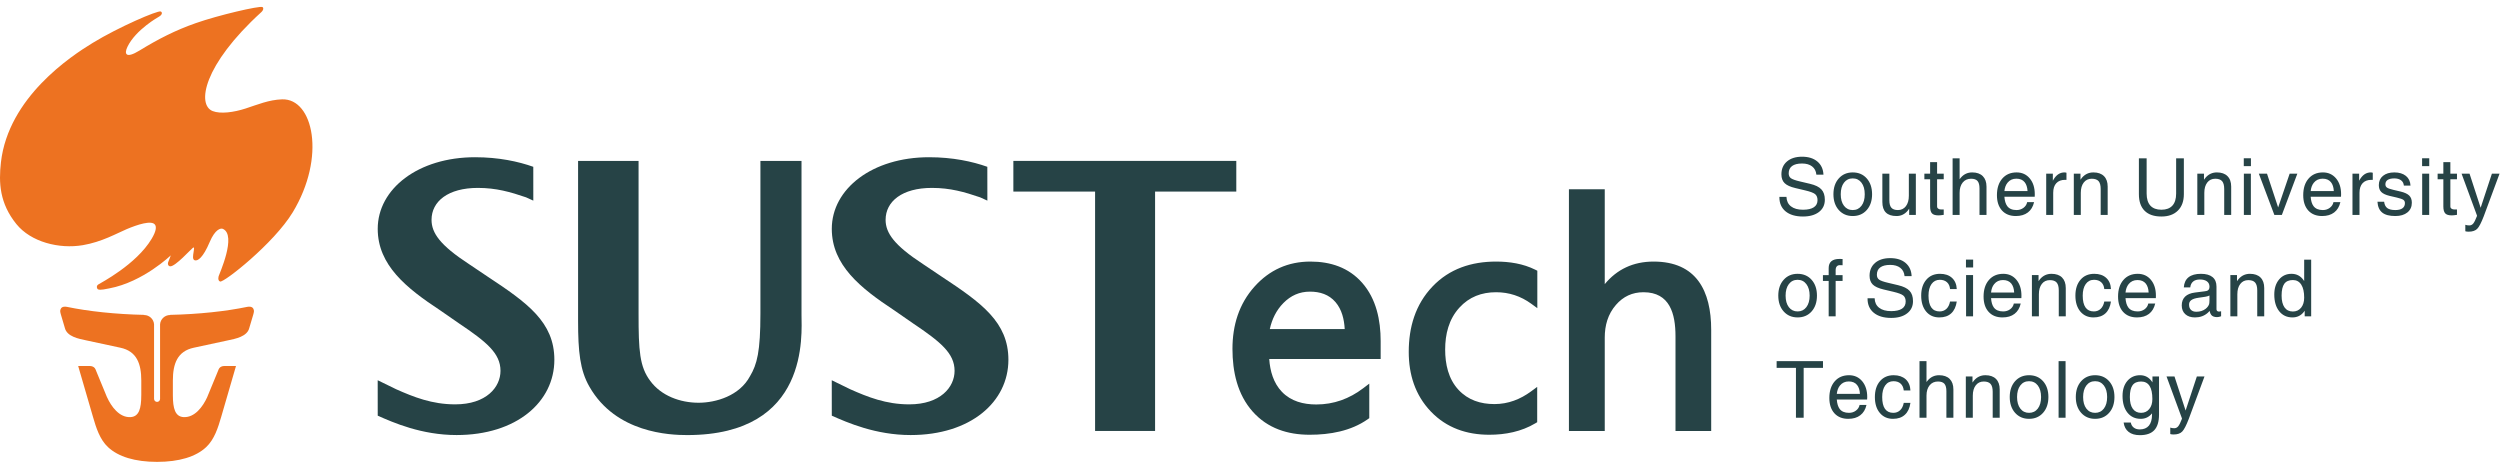 <svg width="258" height="48" viewBox="0 0 258 48" fill="none" xmlns="http://www.w3.org/2000/svg">
<path d="M15.899 41.165V33.468C15.863 32.934 15.413 32.51 14.868 32.51L14.892 32.495C11.875 32.428 9.12 32.127 6.894 31.666C6.688 31.626 6.412 31.635 6.289 31.839C6.159 32.056 6.22 32.221 6.289 32.479C6.361 32.74 6.688 33.828 6.688 33.828C6.901 34.744 8.133 34.964 8.917 35.13L12.427 35.885C14.121 36.246 14.581 37.55 14.581 39.271V40.787L14.579 40.798C14.579 42.141 14.357 43.006 13.457 43.046C12.319 43.099 11.489 41.972 11.047 40.994C11.035 40.972 11.024 40.953 11.017 40.932L11.003 40.9C10.963 40.813 10.931 40.727 10.899 40.645C10.6 39.91 9.928 38.292 9.928 38.292C9.928 38.292 9.84 38.001 9.699 37.907C9.558 37.807 9.428 37.773 9.254 37.773H8.068L9.599 43.033C9.912 44.113 10.294 45.357 11.153 46.149C12.21 47.134 13.928 47.665 16.21 47.665C18.493 47.665 20.215 47.134 21.269 46.149C22.125 45.357 22.51 44.113 22.825 43.033L24.354 37.773H23.166C22.991 37.773 22.862 37.807 22.721 37.907C22.582 38.001 22.494 38.292 22.494 38.292C22.494 38.292 21.825 39.91 21.523 40.645C21.493 40.727 21.457 40.813 21.417 40.9L21.406 40.932C21.396 40.953 21.389 40.972 21.38 40.994C20.93 41.972 20.101 43.099 18.962 43.046C18.065 43.006 17.843 42.141 17.84 40.798V40.787V39.271C17.84 37.55 18.3 36.246 19.997 35.885L23.501 35.13C24.289 34.964 25.523 34.744 25.732 33.828C25.732 33.828 26.056 32.74 26.133 32.479C26.202 32.221 26.26 32.056 26.133 31.839C26.009 31.635 25.734 31.626 25.528 31.666C23.3 32.127 20.546 32.428 17.528 32.495L17.554 32.51C17.009 32.51 16.559 32.934 16.519 33.468V41.165C16.519 41.336 16.381 41.476 16.21 41.476C16.041 41.476 15.899 41.336 15.899 41.165Z" fill="#ED7221"/>
<path d="M16.39 1.732C16.39 1.732 14.006 3.05 13.152 4.834C12.789 5.587 12.997 6.07 14.376 5.227C16.335 4.026 18.106 3.122 20.21 2.385C22.526 1.569 26.777 0.581 27.082 0.728C27.207 0.789 27.214 1.025 26.971 1.248C20.953 6.73 20.305 10.816 21.945 11.462C22.756 11.78 24.123 11.595 25.343 11.199C26.561 10.803 27.752 10.295 29.116 10.252C32.326 10.153 33.673 16.193 30.205 21.917C28.261 25.124 23.082 29.206 22.711 29.055C22.545 28.991 22.491 28.809 22.561 28.512C22.61 28.317 24.468 24.26 22.996 23.617C22.767 23.516 22.192 23.678 21.646 24.965C20.944 26.629 20.405 26.937 20.115 26.868C19.827 26.799 19.93 26.338 19.976 26.027C20.02 25.715 20.085 25.457 19.912 25.568C19.738 25.68 18.086 27.529 17.562 27.485C17.378 27.468 17.259 27.273 17.379 26.996C17.498 26.724 17.623 26.353 17.623 26.353C17.623 26.353 14.772 29.101 11.289 29.759C11.028 29.808 10.334 29.976 10.113 29.859C9.999 29.799 9.91 29.511 10.137 29.362C10.361 29.211 14.051 27.317 15.647 24.651C16.129 23.841 16.143 23.429 16.013 23.215C15.693 22.665 14.121 23.207 13.088 23.642C12.055 24.08 10.507 24.971 8.541 25.303C6.102 25.715 3.193 24.982 1.691 23.125C-0.04 20.983 -0.147 18.876 0.098 16.739C0.869 10.044 7.322 5.796 9.562 4.43C12.264 2.78 16.274 1.061 16.583 1.184C16.74 1.248 16.81 1.487 16.39 1.732Z" fill="#ED7221"/>
<path d="M65.9 16.605V32.4C65.9 36.157 65.997 37.847 67.116 39.322C68.239 40.843 70.19 41.563 72.091 41.563C73.894 41.563 76.33 40.843 77.403 38.818C78.132 37.592 78.475 36.283 78.475 32.358V16.605H82.716V32.485C82.716 34.47 83.594 44.9 70.919 44.9C69.117 44.9 63.558 44.688 60.833 39.914C59.855 38.226 59.658 36.283 59.658 33.117V16.605H65.9Z" fill="#264346"/>
<path d="M101.144 20.363C99.537 19.814 98.075 19.392 96.171 19.392C93.102 19.392 91.394 20.784 91.394 22.687C91.394 24.039 92.273 25.305 95.245 27.247L97.195 28.556C101.29 31.258 104.067 33.242 104.067 37.129C104.067 41.476 100.171 44.897 93.98 44.897C90.369 44.897 87.45 43.613 85.841 42.898L85.838 39.24L87.739 40.168C89.544 40.971 91.442 41.73 93.832 41.73C97.049 41.73 98.512 39.957 98.512 38.27C98.512 36.452 97.049 35.27 94.223 33.37L92.273 32.018C88.815 29.739 85.841 27.372 85.841 23.617C85.841 19.476 90.031 16.226 95.879 16.226C98.328 16.226 100.341 16.665 101.892 17.214L101.897 20.705L101.144 20.363Z" fill="#264346"/>
<path d="M54.284 20.363C52.677 19.814 51.215 19.392 49.314 19.392C46.242 19.392 44.535 20.784 44.535 22.687C44.535 24.039 45.413 25.305 48.387 27.247L50.337 28.556C54.43 31.258 57.21 33.242 57.21 37.129C57.21 41.476 53.309 44.897 47.12 44.897C43.509 44.897 40.59 43.613 38.981 42.898L38.978 39.24L40.88 40.168C42.684 40.971 44.584 41.73 46.974 41.73C50.191 41.73 51.651 39.957 51.651 38.27C51.651 36.452 50.191 35.27 47.363 33.37L45.413 32.018C41.953 29.739 38.981 27.372 38.981 23.617C38.981 19.476 43.171 16.226 49.022 16.226C51.468 16.226 53.485 16.665 55.035 17.214L55.037 20.705L54.284 20.363Z" fill="#264346"/>
<path d="M127.586 16.605V19.771H119.204V44.475H113.013V19.771H104.579V16.605H127.586Z" fill="#264346"/>
<path d="M130.985 37.052C131.07 38.288 131.415 39.521 132.295 40.439C133.237 41.417 134.514 41.741 135.843 41.741C137.648 41.741 139.251 41.154 140.683 40.066L141.31 39.59V43.153L141.143 43.271C139.409 44.489 137.241 44.866 135.156 44.866C132.883 44.866 130.819 44.205 129.289 42.491C127.69 40.702 127.19 38.338 127.19 36.004C127.19 33.596 127.848 31.371 129.482 29.558C131.013 27.86 132.934 26.994 135.233 26.994C137.309 26.994 139.186 27.608 140.574 29.184C142.037 30.847 142.484 33.052 142.484 35.202V37.052H130.985ZM158.45 43.684C157.005 44.545 155.358 44.866 153.688 44.866C151.363 44.866 149.28 44.159 147.663 42.469C146.035 40.765 145.382 38.64 145.382 36.312C145.382 33.792 146.056 31.433 147.833 29.57C149.584 27.73 151.87 26.994 154.392 26.994C155.779 26.994 157.188 27.209 158.439 27.833L158.652 27.939V31.803L158.031 31.35C156.944 30.559 155.74 30.158 154.392 30.158C152.898 30.158 151.617 30.642 150.61 31.748C149.514 32.949 149.141 34.488 149.141 36.075C149.141 37.573 149.466 39.096 150.515 40.228C151.504 41.29 152.789 41.701 154.228 41.701C155.636 41.701 156.892 41.214 158.015 40.386L158.638 39.926V43.571L158.45 43.684ZM165.61 29.322C166.865 27.803 168.537 26.994 170.65 26.994C175.074 26.994 176.595 30.015 176.595 34.038V44.482H172.911V34.704C172.911 32.387 172.336 30.158 169.61 30.158C168.454 30.158 167.519 30.596 166.765 31.465C165.934 32.421 165.61 33.585 165.61 34.835V44.482H161.913V19.535H165.61V29.322ZM138.774 33.96C138.722 32.967 138.482 31.942 137.822 31.176C137.142 30.386 136.217 30.097 135.186 30.097C134.101 30.097 133.211 30.502 132.453 31.266C131.706 32.021 131.267 32.949 131.044 33.96H138.774Z" fill="#264346"/>
<path d="M187.45 18.029C187.417 17.66 187.269 17.375 187.01 17.175C186.753 16.973 186.405 16.874 185.967 16.874C185.518 16.874 185.177 16.962 184.943 17.132C184.712 17.305 184.593 17.559 184.593 17.888C184.593 18.115 184.67 18.284 184.826 18.395C184.983 18.505 185.293 18.618 185.761 18.726L186.79 18.969C187.339 19.099 187.732 19.289 187.966 19.545C188.205 19.798 188.323 20.155 188.323 20.617C188.323 21.147 188.119 21.567 187.716 21.878C187.308 22.189 186.761 22.344 186.067 22.344C185.3 22.344 184.698 22.165 184.265 21.808C183.843 21.455 183.633 20.971 183.633 20.359V20.316H184.362C184.379 20.741 184.531 21.067 184.83 21.297C185.127 21.529 185.538 21.644 186.069 21.644C186.56 21.644 186.933 21.56 187.186 21.391C187.438 21.228 187.568 20.981 187.568 20.656C187.568 20.375 187.482 20.166 187.315 20.029C187.151 19.899 186.815 19.771 186.312 19.653L185.282 19.408C184.765 19.287 184.394 19.118 184.172 18.9C183.952 18.682 183.841 18.381 183.841 17.997C183.841 17.436 184.031 16.992 184.415 16.664C184.8 16.337 185.316 16.172 185.97 16.172C186.632 16.172 187.157 16.337 187.551 16.667C187.943 16.997 188.156 17.45 188.181 18.029H187.45ZM191.202 22.295C190.609 22.295 190.13 22.088 189.761 21.674C189.393 21.26 189.21 20.715 189.21 20.046C189.21 19.372 189.393 18.829 189.761 18.414C190.13 18 190.609 17.793 191.202 17.793C191.799 17.793 192.284 18 192.649 18.414C193.016 18.829 193.199 19.372 193.199 20.046C193.199 20.715 193.016 21.26 192.649 21.674C192.284 22.088 191.799 22.295 191.202 22.295ZM191.202 21.678C191.582 21.678 191.883 21.529 192.105 21.235C192.332 20.941 192.441 20.546 192.441 20.046C192.441 19.546 192.332 19.15 192.105 18.854C191.883 18.559 191.582 18.411 191.202 18.411C190.822 18.411 190.52 18.559 190.298 18.854C190.074 19.15 189.965 19.546 189.965 20.046C189.965 20.546 190.074 20.941 190.298 21.235C190.52 21.529 190.822 21.678 191.202 21.678ZM194.982 17.923V20.667C194.982 21.022 195.051 21.283 195.191 21.439C195.327 21.596 195.554 21.678 195.866 21.678C196.212 21.678 196.487 21.543 196.689 21.279C196.893 21.011 196.993 20.651 196.993 20.193V17.923H197.354H197.715V22.181H197.375H197.027V21.533C196.981 21.611 196.927 21.683 196.867 21.752C196.562 22.115 196.177 22.295 195.716 22.295C195.23 22.295 194.867 22.174 194.623 21.933C194.379 21.69 194.259 21.331 194.259 20.846V17.923H194.621H194.982ZM200.592 22.172C200.344 22.211 200.163 22.227 200.052 22.227C199.737 22.227 199.512 22.161 199.383 22.023C199.253 21.885 199.188 21.647 199.188 21.309V18.501H198.595V17.923H199.188V16.734H199.908V17.923H200.592V18.501H199.908V21.308C199.908 21.403 199.948 21.48 200.025 21.533C200.101 21.591 200.202 21.62 200.332 21.62H200.592V22.172ZM201.509 22.181V16.337H201.87H202.232V18.496L202.357 18.338C202.667 17.975 203.059 17.793 203.529 17.793C204.002 17.793 204.365 17.921 204.622 18.176C204.877 18.431 205.007 18.792 205.007 19.261V22.181H204.645H204.284V19.44C204.284 19.087 204.214 18.834 204.08 18.678C203.943 18.521 203.723 18.445 203.418 18.445C203.054 18.445 202.764 18.575 202.551 18.836C202.338 19.099 202.232 19.453 202.232 19.899V22.181H201.87H201.509ZM208.036 22.295C207.43 22.295 206.952 22.104 206.605 21.724C206.257 21.338 206.084 20.812 206.084 20.139C206.084 19.422 206.269 18.851 206.635 18.428C207.001 18.005 207.494 17.793 208.117 17.793C208.675 17.793 209.13 18.002 209.472 18.415C209.82 18.829 209.989 19.374 209.989 20.046L209.982 20.302H206.853C206.883 20.726 206.98 21.046 207.147 21.27C207.348 21.54 207.668 21.678 208.106 21.678C208.379 21.678 208.62 21.601 208.826 21.447C209.032 21.292 209.157 21.099 209.202 20.862H209.917C209.808 21.329 209.595 21.683 209.276 21.926C208.953 22.172 208.543 22.295 208.036 22.295ZM209.243 19.721C209.22 19.328 209.12 19.02 208.944 18.802C208.752 18.559 208.465 18.439 208.087 18.439C207.707 18.439 207.404 18.575 207.177 18.858C206.998 19.078 206.889 19.367 206.853 19.721H209.243ZM211.168 22.181V17.923H211.506H211.854V18.65C211.916 18.538 211.98 18.432 212.051 18.34C212.321 17.975 212.657 17.793 213.056 17.793C213.123 17.793 213.19 17.807 213.259 17.827V18.563L213.112 18.559C212.719 18.559 212.418 18.677 212.21 18.907C211.995 19.137 211.891 19.468 211.891 19.899V22.181H211.529H211.168ZM214.017 22.181V17.923H214.357H214.705V18.547L214.862 18.338C215.175 17.975 215.567 17.793 216.036 17.793C216.509 17.793 216.873 17.921 217.13 18.176C217.385 18.431 217.512 18.792 217.512 19.261V22.181H217.15H216.79V19.504C216.79 19.13 216.717 18.859 216.574 18.694C216.426 18.528 216.192 18.445 215.868 18.445C215.52 18.445 215.247 18.575 215.043 18.836C214.839 19.099 214.739 19.453 214.739 19.899V22.181H214.378H214.017ZM225.374 20.04C225.374 20.761 225.167 21.329 224.76 21.731C224.35 22.141 223.784 22.344 223.057 22.344C222.299 22.344 221.725 22.148 221.329 21.756C220.933 21.365 220.734 20.794 220.734 20.04V16.337H221.13H221.533V19.98C221.533 20.524 221.662 20.938 221.92 21.222C222.179 21.502 222.559 21.644 223.057 21.644C223.552 21.644 223.933 21.502 224.19 21.222C224.449 20.938 224.577 20.524 224.577 19.98V16.337H224.973H225.374V20.04ZM226.763 22.181V17.923H227.104H227.451V18.547L227.611 18.338C227.922 17.975 228.313 17.793 228.781 17.793C229.255 17.793 229.619 17.921 229.874 18.176C230.131 18.431 230.258 18.792 230.258 19.261V22.181H229.897H229.538V19.504C229.538 19.13 229.464 18.859 229.32 18.694C229.172 18.528 228.938 18.445 228.614 18.445C228.264 18.445 227.99 18.575 227.789 18.836C227.585 19.099 227.486 19.453 227.486 19.899V22.181H227.124H226.763ZM231.567 22.181V17.923H231.928H232.29V22.181H231.928H231.567ZM231.558 16.33H232.296V17.142H231.558V16.33ZM233.112 17.923H233.534H233.955L235.104 21.408L236.292 17.923H236.688H237.086L235.488 22.181H235.104H234.714L233.112 17.923ZM239.644 22.295C239.039 22.295 238.562 22.104 238.214 21.724C237.867 21.338 237.693 20.812 237.693 20.139C237.693 19.422 237.877 18.851 238.245 18.428C238.611 18.005 239.104 17.793 239.725 17.793C240.285 17.793 240.736 18.002 241.084 18.415C241.43 18.829 241.601 19.374 241.601 20.046L241.592 20.302H238.462C238.49 20.726 238.587 21.046 238.754 21.27C238.958 21.54 239.278 21.678 239.716 21.678C239.991 21.678 240.232 21.601 240.436 21.447C240.642 21.292 240.767 21.099 240.813 20.862H241.527C241.42 21.329 241.205 21.683 240.885 21.926C240.565 22.172 240.151 22.295 239.644 22.295ZM240.85 19.721C240.829 19.328 240.73 19.02 240.554 18.802C240.36 18.559 240.072 18.439 239.697 18.439C239.319 18.439 239.014 18.575 238.786 18.858C238.609 19.078 238.499 19.367 238.462 19.721H240.85ZM242.775 22.181V17.923H243.118H243.463V18.65C243.526 18.538 243.588 18.432 243.66 18.34C243.933 17.975 244.269 17.793 244.667 17.793C244.733 17.793 244.8 17.807 244.87 17.827V18.563L244.724 18.559C244.332 18.559 244.031 18.677 243.818 18.907C243.606 19.137 243.5 19.468 243.5 19.899V22.181H243.137H242.775ZM248.08 19.152C248.056 18.918 247.961 18.735 247.79 18.607C247.616 18.477 247.385 18.411 247.095 18.411C246.794 18.411 246.567 18.463 246.407 18.566C246.252 18.67 246.173 18.821 246.173 19.02C246.173 19.174 246.228 19.284 246.34 19.361C246.446 19.438 246.669 19.516 246.993 19.592L247.739 19.767C248.158 19.868 248.457 20.008 248.635 20.185C248.811 20.359 248.902 20.605 248.902 20.922C248.902 21.343 248.747 21.678 248.441 21.926C248.135 22.172 247.72 22.295 247.199 22.295C246.595 22.295 246.143 22.177 245.849 21.94C245.55 21.702 245.386 21.331 245.353 20.821H246.043C246.078 21.122 246.187 21.338 246.367 21.474C246.549 21.608 246.826 21.678 247.197 21.678C247.523 21.678 247.769 21.616 247.936 21.492C248.105 21.371 248.188 21.193 248.188 20.961C248.188 20.812 248.135 20.699 248.024 20.622C247.915 20.548 247.693 20.469 247.36 20.39L246.616 20.217C246.21 20.12 245.923 19.986 245.752 19.815C245.58 19.645 245.495 19.407 245.495 19.099C245.495 18.698 245.638 18.381 245.925 18.147C246.215 17.91 246.604 17.793 247.098 17.793C247.595 17.793 247.993 17.915 248.291 18.154C248.587 18.395 248.744 18.728 248.763 19.152H248.08ZM249.969 22.181V17.923H250.33H250.692V22.181H250.33H249.969ZM249.96 16.33H250.699V17.142H249.96V16.33ZM253.56 22.172C253.314 22.211 253.133 22.227 253.02 22.227C252.703 22.227 252.48 22.161 252.351 22.023C252.221 21.885 252.154 21.647 252.154 21.309V18.501H251.563V17.923H252.154V16.734H252.877V17.923H253.56V18.501H252.877V21.308C252.877 21.403 252.915 21.48 252.992 21.533C253.071 21.591 253.173 21.62 253.3 21.62H253.56V22.172ZM257.953 17.923L256.323 22.321C256.07 22.978 255.848 23.407 255.654 23.607C255.457 23.809 255.16 23.909 254.771 23.909C254.641 23.912 254.523 23.898 254.421 23.866V23.199C254.53 23.242 254.666 23.261 254.834 23.264C254.996 23.264 255.13 23.199 255.241 23.065C255.352 22.931 255.475 22.684 255.614 22.319L255.628 22.251V22.253L254.035 17.923H254.444H254.857L256.003 21.441L257.164 17.923H257.557H257.953ZM185.513 32.758C184.918 32.758 184.441 32.551 184.072 32.138C183.702 31.724 183.519 31.18 183.519 30.507C183.519 29.835 183.702 29.291 184.072 28.878C184.441 28.464 184.918 28.258 185.513 28.258C186.11 28.258 186.595 28.464 186.961 28.878C187.327 29.291 187.51 29.835 187.51 30.507C187.51 31.18 187.327 31.724 186.961 32.138C186.595 32.551 186.11 32.758 185.513 32.758ZM185.513 32.14C185.893 32.14 186.192 31.992 186.417 31.698C186.641 31.404 186.755 31.009 186.755 30.507C186.755 30.011 186.641 29.615 186.417 29.321C186.192 29.025 185.893 28.875 185.513 28.875C185.133 28.875 184.832 29.025 184.607 29.321C184.385 29.615 184.274 30.011 184.274 30.507C184.274 31.009 184.385 31.404 184.607 31.698C184.832 31.992 185.133 32.14 185.513 32.14ZM189.439 28.991V32.645H189.08H188.719V28.991H188.126V28.395H188.719V27.671C188.719 27.355 188.811 27.118 188.999 26.959C189.187 26.799 189.467 26.721 189.842 26.721L190.155 26.73V27.373L189.873 27.364C189.734 27.364 189.629 27.407 189.552 27.496C189.478 27.584 189.439 27.711 189.439 27.876V28.395H190.155V28.991H189.439ZM196.55 28.494C196.513 28.125 196.37 27.84 196.11 27.639C195.853 27.439 195.503 27.337 195.068 27.337C194.616 27.337 194.275 27.424 194.041 27.597C193.807 27.769 193.694 28.021 193.694 28.352C193.694 28.579 193.77 28.747 193.926 28.859C194.078 28.969 194.394 29.08 194.859 29.188L195.888 29.432C196.439 29.565 196.83 29.753 197.066 30.011C197.303 30.261 197.421 30.618 197.421 31.081C197.421 31.612 197.219 32.032 196.812 32.342C196.409 32.655 195.86 32.809 195.168 32.809C194.398 32.809 193.796 32.628 193.365 32.271C192.942 31.92 192.731 31.437 192.731 30.825V30.782H193.463C193.474 31.204 193.629 31.531 193.928 31.762C194.225 31.992 194.637 32.108 195.169 32.108C195.658 32.108 196.031 32.023 196.286 31.857C196.536 31.69 196.666 31.444 196.666 31.12C196.666 30.842 196.583 30.631 196.416 30.495C196.249 30.362 195.916 30.237 195.41 30.116L194.382 29.873C193.863 29.751 193.493 29.582 193.27 29.365C193.05 29.146 192.939 28.843 192.939 28.46C192.939 27.901 193.131 27.458 193.514 27.127C193.896 26.801 194.414 26.638 195.068 26.638C195.73 26.638 196.259 26.801 196.65 27.13C197.044 27.463 197.254 27.913 197.28 28.494H196.55ZM201.938 31.116C201.861 31.648 201.671 32.057 201.363 32.339C201.058 32.62 200.648 32.758 200.138 32.758C199.568 32.758 199.114 32.556 198.776 32.15C198.438 31.745 198.267 31.196 198.267 30.509C198.267 29.822 198.443 29.278 198.795 28.868C199.144 28.46 199.617 28.258 200.21 28.258C200.726 28.258 201.136 28.395 201.444 28.676C201.75 28.955 201.915 29.339 201.938 29.829H201.245C201.217 29.526 201.111 29.291 200.928 29.126C200.743 28.96 200.497 28.875 200.191 28.875C199.823 28.875 199.541 29.023 199.332 29.312C199.128 29.602 199.021 30.001 199.021 30.509C199.021 31.049 199.119 31.459 199.311 31.731C199.504 32.005 199.788 32.14 200.168 32.14C200.448 32.14 200.682 32.051 200.872 31.874C201.06 31.695 201.185 31.442 201.245 31.116H201.938ZM202.899 32.645V28.389H203.26H203.621V32.645H203.26H202.899ZM202.887 26.792H203.629V27.605H202.887V26.792ZM206.658 32.758C206.051 32.758 205.574 32.568 205.229 32.187C204.879 31.804 204.705 31.276 204.705 30.601C204.705 29.886 204.888 29.317 205.257 28.892C205.625 28.469 206.119 28.258 206.737 28.258C207.3 28.258 207.752 28.464 208.096 28.878C208.439 29.293 208.613 29.837 208.613 30.509L208.606 30.765H205.477C205.505 31.189 205.602 31.513 205.766 31.736C205.97 32.006 206.29 32.14 206.728 32.14C207.003 32.14 207.244 32.064 207.451 31.913C207.654 31.758 207.781 31.564 207.825 31.327H208.538C208.432 31.792 208.217 32.147 207.897 32.392C207.578 32.637 207.163 32.758 206.658 32.758ZM207.862 30.186C207.844 29.792 207.742 29.487 207.568 29.266C207.372 29.023 207.087 28.901 206.709 28.901C206.329 28.901 206.026 29.038 205.799 29.321C205.618 29.542 205.511 29.83 205.477 30.186H207.862ZM209.693 32.645V28.389H210.03H210.378V29.014L210.535 28.802C210.851 28.439 211.24 28.258 211.71 28.258C212.185 28.258 212.548 28.384 212.803 28.639C213.058 28.894 213.187 29.257 213.187 29.728V32.645H212.826H212.465V29.969C212.465 29.594 212.393 29.326 212.247 29.158C212.101 28.991 211.865 28.909 211.543 28.909C211.194 28.909 210.918 29.038 210.716 29.302C210.514 29.565 210.413 29.916 210.413 30.362V32.645H210.051H209.693ZM217.85 31.116C217.776 31.648 217.588 32.057 217.28 32.339C216.975 32.62 216.562 32.758 216.053 32.758C215.485 32.758 215.032 32.556 214.691 32.15C214.353 31.745 214.181 31.196 214.181 30.509C214.181 29.822 214.357 29.278 214.71 28.868C215.059 28.46 215.534 28.258 216.127 28.258C216.643 28.258 217.051 28.395 217.359 28.676C217.665 28.955 217.83 29.339 217.85 29.829H217.163C217.134 29.526 217.026 29.291 216.842 29.126C216.657 28.96 216.412 28.875 216.106 28.875C215.742 28.875 215.455 29.023 215.249 29.312C215.043 29.602 214.937 30.001 214.937 30.509C214.937 31.049 215.034 31.459 215.226 31.731C215.418 32.005 215.705 32.14 216.083 32.14C216.363 32.14 216.599 32.051 216.787 31.874C216.977 31.695 217.102 31.442 217.163 31.116H217.85ZM220.537 32.758C219.931 32.758 219.453 32.568 219.105 32.187C218.758 31.804 218.584 31.276 218.584 30.601C218.584 29.886 218.765 29.317 219.136 28.892C219.502 28.469 219.995 28.258 220.613 28.258C221.176 28.258 221.631 28.464 221.973 28.878C222.318 29.293 222.489 29.837 222.489 30.509L222.483 30.765H219.353C219.381 31.189 219.478 31.513 219.645 31.736C219.847 32.006 220.169 32.14 220.606 32.14C220.88 32.14 221.121 32.064 221.327 31.913C221.533 31.758 221.658 31.564 221.702 31.327H222.418C222.309 31.792 222.094 32.147 221.776 32.392C221.454 32.637 221.042 32.758 220.537 32.758ZM221.739 30.186C221.721 29.792 221.619 29.487 221.445 29.266C221.248 29.023 220.964 28.901 220.586 28.901C220.208 28.901 219.905 29.038 219.675 29.321C219.499 29.542 219.388 29.83 219.353 30.186H221.739ZM226.522 32.758C226.103 32.758 225.77 32.65 225.524 32.426C225.278 32.203 225.156 31.901 225.156 31.522C225.156 31.139 225.271 30.838 225.501 30.611C225.733 30.386 226.071 30.247 226.515 30.19L227.497 30.066C227.579 30.061 227.653 30.046 227.726 30.026C227.819 30.004 227.891 29.956 227.942 29.883C227.993 29.811 228.018 29.719 228.018 29.613V29.574C228.018 29.346 227.93 29.167 227.759 29.037C227.583 28.909 227.34 28.843 227.031 28.843C226.733 28.843 226.501 28.911 226.337 29.049C226.168 29.184 226.066 29.388 226.034 29.659H225.369C225.401 29.193 225.567 28.841 225.864 28.609C226.16 28.375 226.585 28.258 227.138 28.258C227.659 28.258 228.06 28.372 228.331 28.593C228.605 28.817 228.741 29.144 228.741 29.574V31.917C228.741 31.986 228.764 32.045 228.808 32.087C228.853 32.132 228.912 32.154 228.987 32.154C229.01 32.154 229.04 32.151 229.082 32.146C229.126 32.14 229.17 32.132 229.218 32.122V32.639C229.146 32.666 229.075 32.687 228.998 32.703C228.917 32.719 228.853 32.727 228.799 32.727C228.526 32.727 228.326 32.652 228.204 32.503C228.125 32.407 228.065 32.269 228.032 32.087C227.979 32.154 227.917 32.218 227.847 32.279C227.486 32.6 227.043 32.758 226.522 32.758ZM228.018 30.959V30.498C227.885 30.559 227.738 30.603 227.576 30.627L226.911 30.724C226.564 30.771 226.311 30.851 226.152 30.965C225.989 31.079 225.911 31.233 225.911 31.428C225.911 31.667 225.975 31.851 226.108 31.979C226.237 32.108 226.422 32.172 226.664 32.172C227.043 32.172 227.363 32.071 227.627 31.865C227.805 31.722 227.925 31.56 227.984 31.38C227.993 31.343 228.002 31.288 228.007 31.215C228.014 31.139 228.018 31.053 228.018 30.959ZM230.173 32.645V28.389H230.513H230.858V29.014L231.018 28.802C231.333 28.439 231.723 28.258 232.192 28.258C232.665 28.258 233.029 28.384 233.285 28.639C233.541 28.894 233.668 29.257 233.668 29.728V32.645H233.309H232.947V29.969C232.947 29.594 232.873 29.326 232.728 29.158C232.584 28.991 232.348 28.909 232.024 28.909C231.676 28.909 231.401 29.038 231.199 29.302C230.995 29.565 230.895 29.916 230.895 30.362V32.645H230.533H230.173ZM236.584 32.758C236.012 32.758 235.556 32.547 235.213 32.119C234.875 31.695 234.706 31.119 234.706 30.397C234.706 29.756 234.87 29.24 235.199 28.846C235.528 28.453 235.956 28.258 236.484 28.258C237.012 28.258 237.427 28.479 237.735 28.922L237.791 29.001V26.8H238.152H238.513V32.645H238.182H237.844V32.064L237.751 32.194C237.455 32.57 237.065 32.758 236.584 32.758ZM236.626 28.901C236.223 28.901 235.928 29.027 235.74 29.285C235.556 29.542 235.461 29.95 235.461 30.507C235.461 31.035 235.563 31.437 235.762 31.724C235.965 32.007 236.253 32.148 236.626 32.148C236.975 32.148 237.257 32.019 237.473 31.757C237.684 31.496 237.791 31.148 237.791 30.717C237.791 30.137 237.692 29.688 237.49 29.374C237.288 29.058 236.998 28.901 236.626 28.901ZM185.342 43.111V37.965H183.348V37.612V37.266H188.133V37.612V37.965H186.138V43.111H185.742H185.342ZM190.741 43.224C190.135 43.224 189.66 43.034 189.309 42.65C188.965 42.267 188.788 41.74 188.788 41.067C188.788 40.351 188.974 39.78 189.339 39.358C189.708 38.933 190.201 38.722 190.822 38.722C191.38 38.722 191.834 38.931 192.179 39.342C192.524 39.758 192.698 40.303 192.698 40.975L192.686 41.231H189.557C189.588 41.655 189.687 41.975 189.851 42.199C190.053 42.469 190.372 42.605 190.813 42.605C191.086 42.605 191.327 42.529 191.53 42.376C191.737 42.221 191.862 42.028 191.908 41.791H192.621C192.515 42.258 192.302 42.611 191.98 42.855C191.663 43.101 191.248 43.224 190.741 43.224ZM191.945 40.65C191.927 40.254 191.827 39.951 191.649 39.73C191.456 39.487 191.169 39.365 190.792 39.365C190.412 39.365 190.109 39.504 189.882 39.787C189.703 40.006 189.597 40.295 189.557 40.65H191.945ZM197.156 41.578C197.081 42.115 196.89 42.523 196.583 42.802C196.277 43.085 195.866 43.224 195.355 43.224C194.79 43.224 194.336 43.019 193.998 42.614C193.655 42.209 193.488 41.661 193.488 40.975C193.488 40.288 193.664 39.741 194.014 39.334C194.366 38.926 194.836 38.722 195.428 38.722C195.946 38.722 196.355 38.864 196.666 39.14C196.969 39.418 197.134 39.804 197.156 40.294H196.467C196.436 39.99 196.328 39.756 196.145 39.59C195.962 39.423 195.716 39.34 195.408 39.34C195.044 39.34 194.759 39.486 194.553 39.776C194.345 40.066 194.243 40.466 194.243 40.975C194.243 41.514 194.338 41.922 194.53 42.196C194.722 42.467 195.009 42.605 195.387 42.605C195.67 42.605 195.901 42.515 196.091 42.338C196.281 42.161 196.404 41.907 196.467 41.578H197.156ZM198.093 43.111V37.266H198.454H198.815V39.425L198.94 39.266C199.251 38.904 199.644 38.722 200.113 38.722C200.585 38.722 200.951 38.85 201.206 39.104C201.46 39.359 201.59 39.721 201.59 40.191V43.111H201.229H200.868V40.368C200.868 40.016 200.798 39.763 200.664 39.606C200.527 39.452 200.305 39.372 199.999 39.372C199.635 39.372 199.348 39.503 199.135 39.765C198.922 40.027 198.815 40.381 198.815 40.829V43.111H198.454H198.093ZM202.873 43.111V38.852H203.214H203.561V39.478L203.719 39.266C204.032 38.904 204.423 38.722 204.891 38.722C205.366 38.722 205.73 38.85 205.984 39.104C206.241 39.359 206.369 39.721 206.369 40.191V43.111H206.007H205.646V40.433C205.646 40.059 205.574 39.788 205.428 39.622C205.282 39.456 205.048 39.372 204.724 39.372C204.374 39.372 204.101 39.503 203.899 39.765C203.696 40.027 203.594 40.381 203.594 40.829V43.111H203.234H202.873ZM209.398 43.224C208.803 43.224 208.326 43.016 207.955 42.602C207.589 42.187 207.404 41.644 207.404 40.972C207.404 40.3 207.589 39.756 207.955 39.341C208.326 38.929 208.803 38.722 209.398 38.722C209.998 38.722 210.477 38.929 210.846 39.341C211.212 39.756 211.395 40.3 211.395 40.972C211.395 41.644 211.212 42.187 210.846 42.602C210.477 43.016 209.998 43.224 209.398 43.224ZM209.398 42.605C209.775 42.605 210.077 42.458 210.304 42.164C210.527 41.87 210.639 41.472 210.639 40.972C210.639 40.474 210.527 40.079 210.304 39.782C210.077 39.488 209.775 39.34 209.398 39.34C209.018 39.34 208.717 39.488 208.495 39.782C208.272 40.079 208.161 40.474 208.161 40.972C208.161 41.472 208.272 41.87 208.495 42.164C208.717 42.458 209.018 42.605 209.398 42.605ZM212.447 43.111V37.266H212.808H213.167V43.111H212.808H212.447ZM216.215 43.224C215.622 43.224 215.142 43.016 214.774 42.602C214.406 42.187 214.223 41.644 214.223 40.972C214.223 40.3 214.406 39.756 214.774 39.341C215.142 38.929 215.622 38.722 216.215 38.722C216.815 38.722 217.297 38.929 217.662 39.341C218.028 39.756 218.211 40.3 218.211 40.972C218.211 41.644 218.028 42.187 217.662 42.602C217.297 43.016 216.815 43.224 216.215 43.224ZM216.215 42.605C216.595 42.605 216.896 42.458 217.121 42.164C217.345 41.87 217.456 41.472 217.456 40.972C217.456 40.474 217.345 40.079 217.121 39.782C216.896 39.488 216.595 39.34 216.215 39.34C215.835 39.34 215.536 39.488 215.311 39.782C215.089 40.079 214.978 40.474 214.978 40.972C214.978 41.472 215.089 41.87 215.311 42.164C215.536 42.458 215.835 42.605 216.215 42.605ZM220.82 44.316C221.234 44.316 221.549 44.185 221.765 43.928C221.98 43.667 222.089 43.291 222.089 42.796V42.655L222.087 42.66C221.787 43.035 221.401 43.224 220.924 43.224C220.349 43.224 219.893 43.011 219.553 42.585C219.214 42.159 219.046 41.583 219.046 40.859C219.046 40.219 219.21 39.703 219.541 39.311C219.879 38.918 220.317 38.722 220.854 38.722C221.371 38.722 221.781 38.943 222.082 39.385L222.133 39.462V38.852H222.811V42.797C222.809 43.516 222.645 44.047 222.323 44.393C222.001 44.737 221.505 44.909 220.834 44.909C220.347 44.909 219.962 44.798 219.675 44.573C219.39 44.353 219.217 44.031 219.159 43.607H219.898C219.94 43.832 220.044 44.007 220.204 44.128C220.366 44.253 220.569 44.316 220.82 44.316ZM220.961 39.372C220.555 39.372 220.263 39.501 220.078 39.756C219.893 40.011 219.801 40.418 219.801 40.972C219.801 41.495 219.9 41.898 220.102 42.181C220.303 42.465 220.591 42.605 220.961 42.605C221.309 42.605 221.591 42.474 221.804 42.214C222.02 41.954 222.124 41.611 222.124 41.182C222.124 40.58 222.029 40.127 221.834 39.825C221.642 39.524 221.35 39.372 220.961 39.372ZM227.504 38.852L225.874 43.25C225.621 43.906 225.399 44.336 225.204 44.536C225.007 44.739 224.711 44.838 224.319 44.838C224.192 44.841 224.074 44.827 223.972 44.795V44.128C224.081 44.169 224.217 44.19 224.384 44.194C224.546 44.194 224.681 44.126 224.792 43.994C224.903 43.859 225.026 43.612 225.165 43.248L225.179 43.18V43.183L223.586 38.852H223.995H224.407L225.554 42.368L226.715 38.852H227.108H227.504Z" fill="#264346"/>
</svg>
